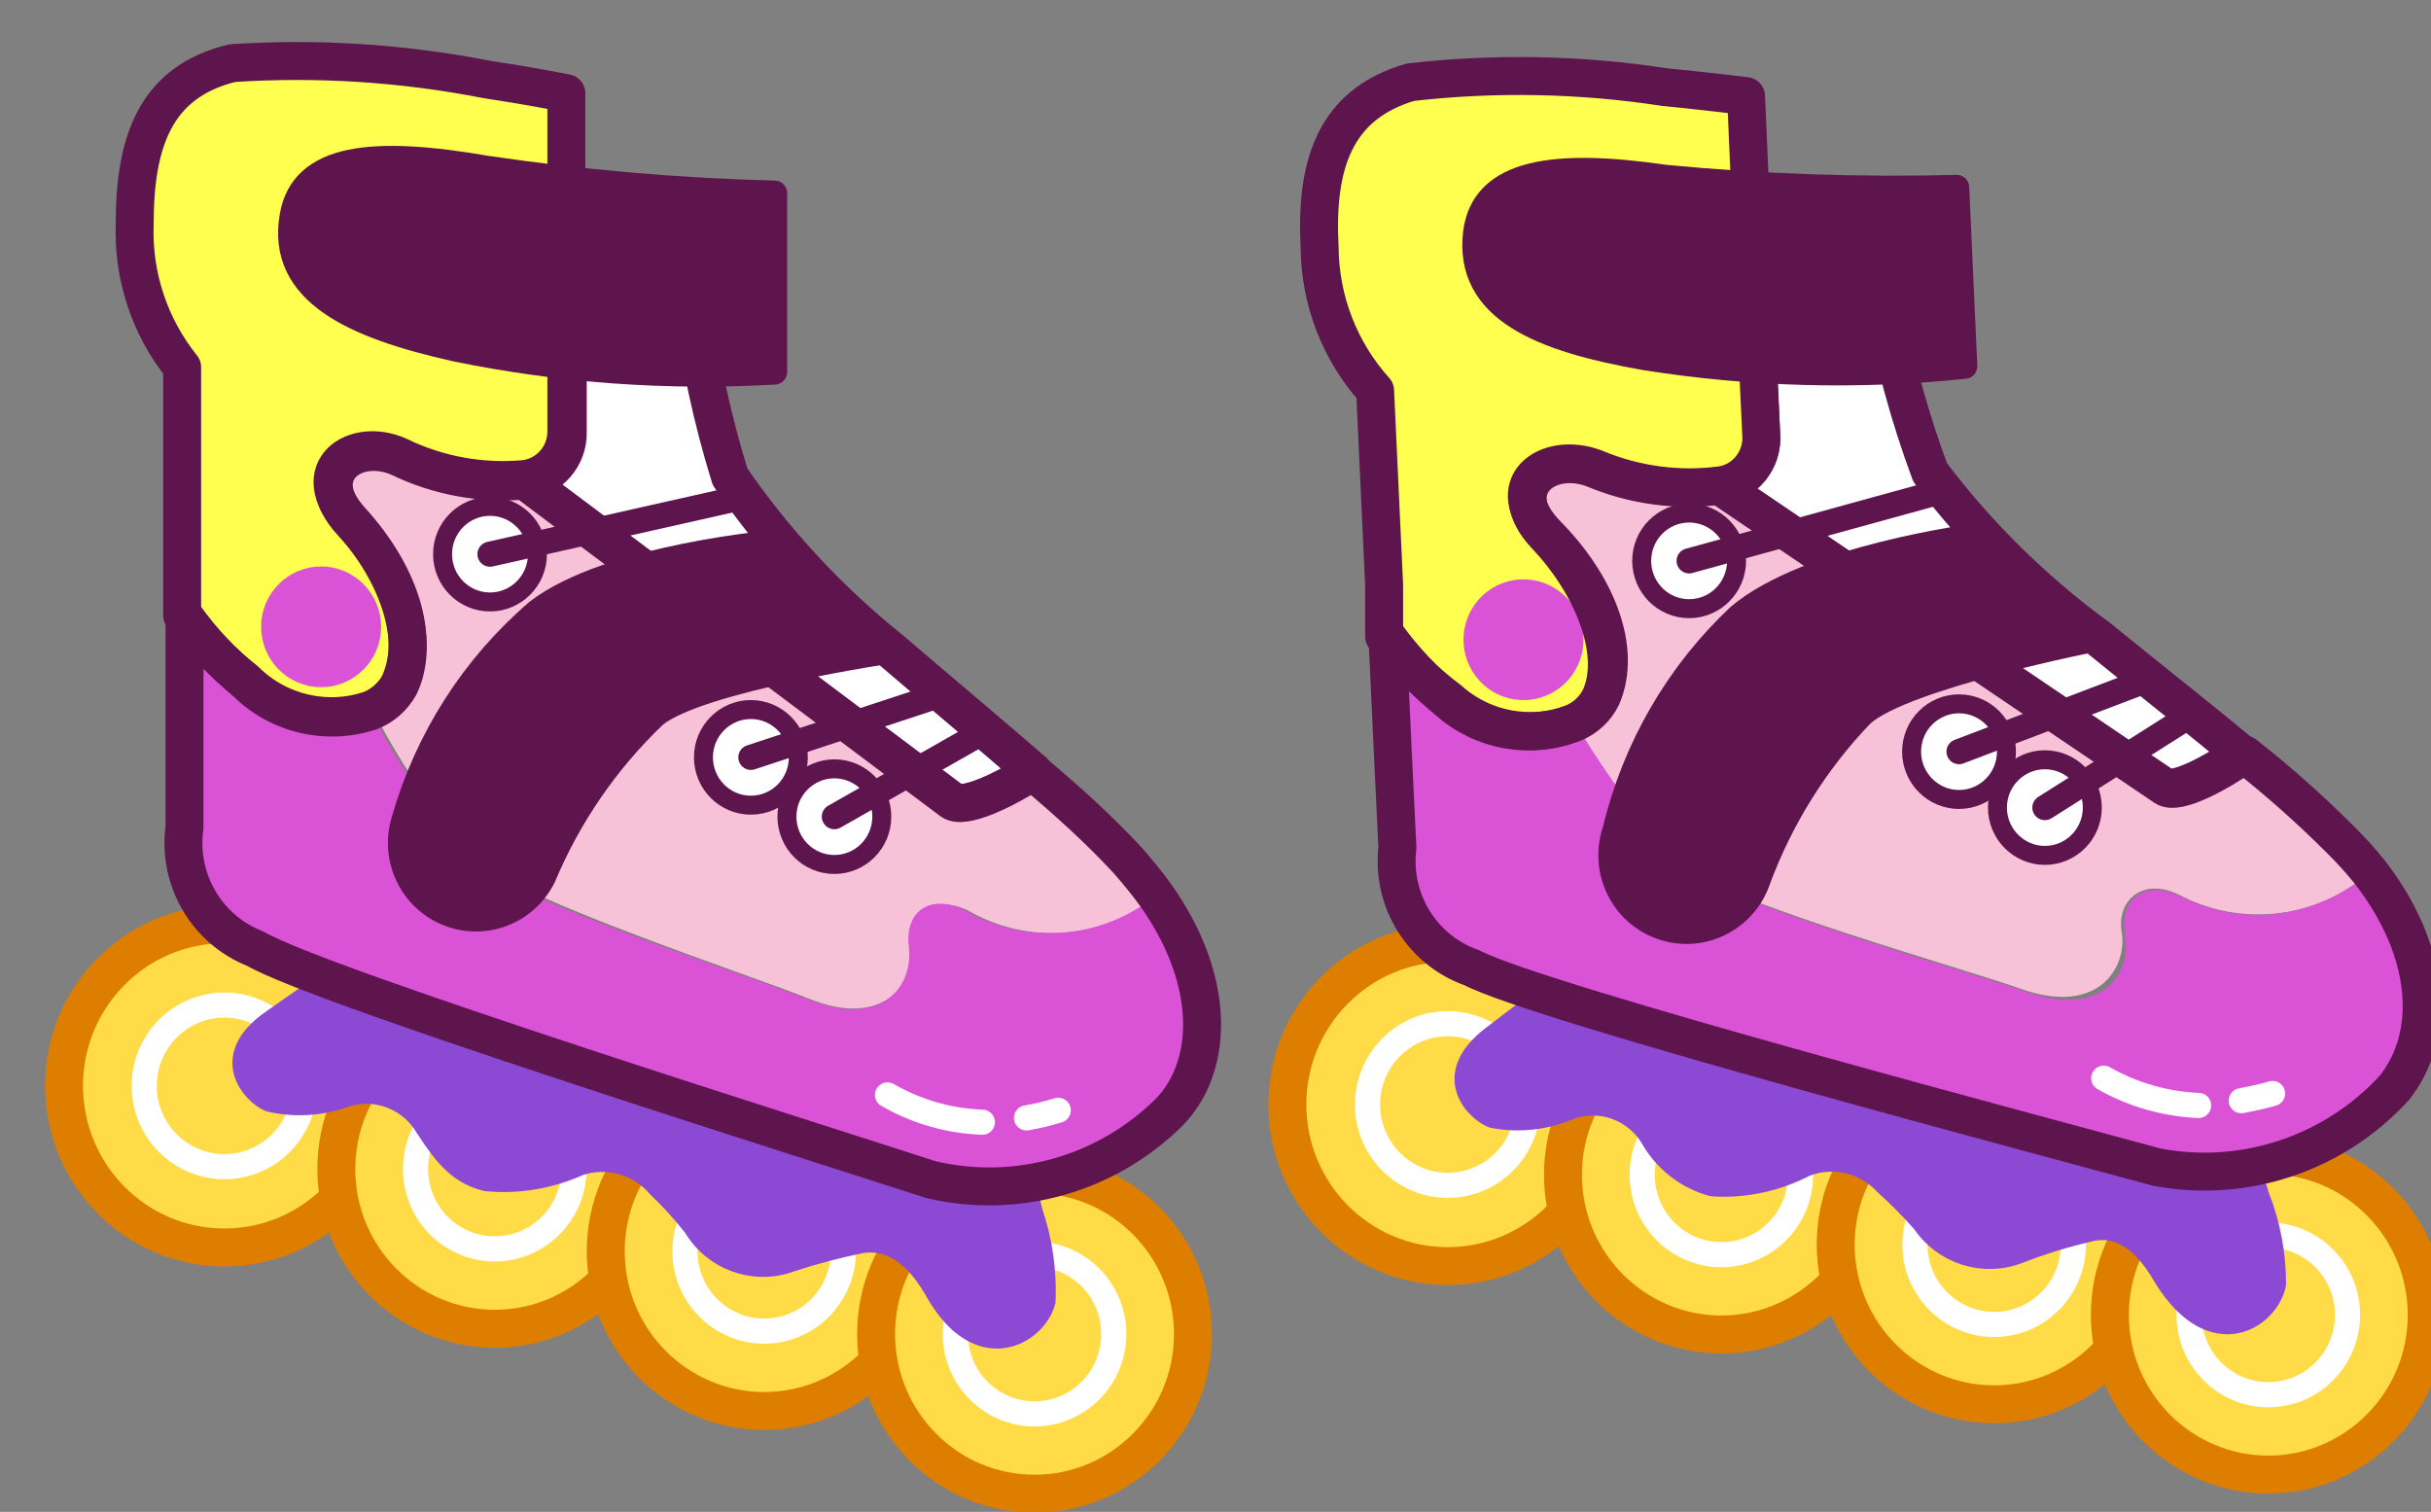 <svg version="1.1" width="82" height="51" viewBox="-1 -1 82 51" xmlns="http://www.w3.org/2000/svg" xmlns:xlink="http://www.w3.org/1999/xlink">
  <rect x="-1" y="-1" width="82" height="51" fill="#808080" stroke="none"/>
  <!-- Exported by Scratch - http://scratch.mit.edu/ -->
  <g id="ID0.659572493750602">
    <g id="Page-1">
      <g id="shoes-d-[people,fashion,shoes]">
        <g id="Left-Shoe">
          <path id="Oval" fill="#FFDB48" stroke="#DD7E00" stroke-width="1.28" stroke-linecap="round" stroke-linejoin="round" d="M 5.568 29.177 C 7.060 29.177 8.412 29.788 9.391 30.775 C 10.370 31.762 10.976 33.125 10.976 34.629 C 10.976 36.133 10.370 37.496 9.391 38.483 C 8.412 39.470 7.060 40.081 5.568 40.081 C 4.076 40.081 2.724 39.470 1.745 38.483 C 0.766 37.496 0.160 36.133 0.160 34.629 C 0.160 33.125 0.766 31.762 1.745 30.775 C 2.724 29.788 4.076 29.177 5.568 29.177 Z " transform="matrix(1, 0, 0, 1, 1, 1)"/>
          <path id="Oval" fill="none" stroke="#FFFFFF" stroke-width="0.848" stroke-linecap="round" stroke-linejoin="round" d="M 5.568 31.903 C 6.314 31.903 6.990 32.209 7.480 32.702 C 7.969 33.196 8.272 33.877 8.272 34.629 C 8.272 35.381 7.969 36.063 7.480 36.556 C 6.990 37.049 6.314 37.355 5.568 37.355 C 4.822 37.355 4.146 37.049 3.656 36.556 C 3.167 36.063 2.864 35.381 2.864 34.629 C 2.864 33.877 3.167 33.196 3.656 32.702 C 4.146 32.209 4.822 31.903 5.568 31.903 Z " transform="matrix(1, 0, 0, 1, 1, 1)"/>
          <path id="Oval" fill="#FFDB48" stroke="#DD7E00" stroke-width="1.28" stroke-linecap="round" stroke-linejoin="round" d="M 14.688 32.048 C 16.162 32.048 17.498 32.652 18.466 33.627 C 19.433 34.602 20.032 35.949 20.032 37.435 C 20.032 38.922 19.433 40.269 18.466 41.244 C 17.498 42.219 16.162 42.823 14.688 42.823 C 13.214 42.823 11.878 42.219 10.910 41.244 C 9.943 40.269 9.344 38.922 9.344 37.435 C 9.344 35.949 9.943 34.602 10.910 33.627 C 11.878 32.652 13.214 32.048 14.688 32.048 Z " transform="matrix(1, 0, 0, 1, 1, 1)"/>
          <path id="Oval" fill="none" stroke="#FFFFFF" stroke-width="0.848" stroke-linecap="round" stroke-linejoin="round" d="M 14.688 34.742 C 15.425 34.742 16.093 35.044 16.577 35.531 C 17.061 36.019 17.360 36.692 17.360 37.435 C 17.360 38.179 17.061 38.852 16.577 39.340 C 16.093 39.827 15.425 40.129 14.688 40.129 C 13.951 40.129 13.283 39.827 12.799 39.340 C 12.315 38.852 12.016 38.179 12.016 37.435 C 12.016 36.692 12.315 36.019 12.799 35.531 C 13.283 35.044 13.951 34.742 14.688 34.742 Z " transform="matrix(1, 0, 0, 1, 1, 1)"/>
          <path id="Oval" fill="#FFDB48" stroke="#DD7E00" stroke-width="1.28" stroke-linecap="round" stroke-linejoin="round" d="M 23.776 34.823 C 25.250 34.823 26.586 35.426 27.554 36.401 C 28.521 37.377 29.120 38.723 29.120 40.210 C 29.120 41.696 28.521 43.043 27.554 44.018 C 26.586 44.993 25.250 45.597 23.776 45.597 C 22.302 45.597 20.966 44.993 19.998 44.018 C 19.031 43.043 18.432 41.696 18.432 40.210 C 18.432 38.723 19.031 37.377 19.998 36.401 C 20.966 35.426 22.302 34.823 23.776 34.823 Z " transform="matrix(1, 0, 0, 1, 1, 1)"/>
          <path id="Oval" fill="none" stroke="#FFFFFF" stroke-width="0.848" stroke-linecap="round" stroke-linejoin="round" d="M 23.776 37.516 C 24.513 37.516 25.181 37.818 25.665 38.306 C 26.149 38.793 26.448 39.467 26.448 40.210 C 26.448 40.953 26.149 41.626 25.665 42.114 C 25.181 42.601 24.513 42.903 23.776 42.903 C 23.039 42.903 22.371 42.601 21.887 42.114 C 21.403 41.626 21.104 40.953 21.104 40.210 C 21.104 39.467 21.403 38.793 21.887 38.306 C 22.371 37.818 23.039 37.516 23.776 37.516 Z " transform="matrix(1, 0, 0, 1, 1, 1)"/>
          <path id="Oval" fill="#FFDB48" stroke="#DD7E00" stroke-width="1.28" stroke-linecap="round" stroke-linejoin="round" d="M 32.896 37.613 C 34.370 37.613 35.706 38.217 36.674 39.192 C 37.641 40.167 38.240 41.514 38.240 43 C 38.240 44.486 37.641 45.833 36.674 46.808 C 35.706 47.783 34.370 48.387 32.896 48.387 C 31.422 48.387 30.086 47.783 29.118 46.808 C 28.151 45.833 27.552 44.486 27.552 43 C 27.552 41.514 28.151 40.167 29.118 39.192 C 30.086 38.217 31.422 37.613 32.896 37.613 Z " transform="matrix(1, 0, 0, 1, 1, 1)"/>
          <path id="Oval" fill="none" stroke="#FFFFFF" stroke-width="0.848" stroke-linecap="round" stroke-linejoin="round" d="M 32.896 40.306 C 33.633 40.306 34.301 40.608 34.785 41.096 C 35.269 41.583 35.568 42.257 35.568 43 C 35.568 43.743 35.269 44.417 34.785 44.904 C 34.301 45.392 33.633 45.694 32.896 45.694 C 32.159 45.694 31.491 45.392 31.007 44.904 C 30.523 44.417 30.224 43.743 30.224 43 C 30.224 42.257 30.523 41.583 31.007 41.096 C 31.491 40.608 32.159 40.306 32.896 40.306 Z " transform="matrix(1, 0, 0, 1, 1, 1)"/>
          <path id="Shape" fill="#8B49D4" stroke="#8B49D4" stroke-width="0.848" d="M 11.392 29.548 L 7.216 32.468 C 5.424 33.710 6.624 34.871 7.104 35.081 C 7.966 35.282 8.869 35.220 9.696 34.903 C 10.753 34.599 11.881 35.057 12.432 36.016 C 13.072 37 13.536 37.532 14.400 37.758 C 15.462 37.862 16.532 37.684 17.504 37.242 C 18.476 36.910 19.551 37.203 20.224 37.984 C 20.666 38.405 21.078 38.858 21.456 39.339 C 22.110 40.448 23.455 40.929 24.656 40.484 C 25.433 40.228 26.223 40.018 27.024 39.855 C 27.808 39.726 28.736 40 29.584 41.468 C 31.024 44.081 32.912 42.952 33.184 41.871 C 33.222 40.863 33.076 39.857 32.752 38.903 L 32 35.823 L 11.392 29.548 Z " transform="matrix(1, 0, 0, 1, 1, 1)"/>
          <path id="Shape" fill="#FFFFFF" stroke="#5E154D" stroke-width="1.28" stroke-linecap="round" stroke-linejoin="round" d="M 15.728 14.210 L 30.128 25.016 C 30.544 25.323 31.968 24.613 32.864 24.032 C 31.456 22.806 29.888 21.500 28.064 19.935 C 25.975 18.264 24.142 16.291 22.624 14.081 C 22.026 12.144 21.597 10.158 21.344 8.145 L 17.152 8.145 L 17.152 12.565 C 17.174 13.403 16.555 14.118 15.728 14.210 Z " transform="matrix(1, 0, 0, 1, 1, 1)"/>
          <path id="Shape" fill="#F7C1D8" stroke="none" stroke-width="1" d="M 30.160 25.016 L 15.760 14.210 C 14.309 14.339 12.849 14.071 11.536 13.435 C 10.016 12.758 8.416 13.984 9.936 15.629 C 11.456 17.274 12.288 19.613 11.536 21.145 C 11.323 21.523 10.991 21.818 10.592 21.984 C 11.528 23.794 12.678 25.484 14.016 27.016 C 15.616 28.371 23.424 30.935 25.216 31.661 C 27.888 32.774 28.896 31.048 28.752 29.935 C 28.608 28.823 29.616 28.065 30.848 28.823 C 32.865 29.881 35.312 29.641 37.088 28.210 C 36.800 27.806 36.480 27.419 36.128 27.016 C 35.184 26 34.144 25.048 32.928 24.032 C 32 24.613 30.576 25.323 30.160 25.016 Z " transform="matrix(1, 0, 0, 1, 1, 1)"/>
          <path id="Shape" fill="#DA53D6" stroke="none" stroke-width="1" d="M 36.992 28.210 C 35.216 29.641 32.769 29.881 30.752 28.823 C 29.520 28.065 28.496 28.645 28.656 29.935 C 28.816 31.226 27.792 32.774 25.120 31.661 C 23.344 30.935 15.520 28.435 13.920 27.016 C 12.582 25.484 11.432 23.794 10.496 21.984 C 9.020 22.492 7.386 22.117 6.272 21.016 C 5.487 20.367 4.788 19.619 4.192 18.790 L 4.192 25.903 C 3.947 27.661 4.934 29.358 6.576 30 C 8.800 31.306 26.112 36.726 29.360 37.790 C 32.278 38.490 35.347 37.617 37.472 35.484 C 38.992 33.871 38.960 30.984 36.992 28.210 Z " transform="matrix(1, 0, 0, 1, 1, 1)"/>
          <path id="Shape" fill="#FFFF4F" stroke="#5E154D" stroke-width="1.28" stroke-linecap="round" stroke-linejoin="round" d="M 14.400 0.677 C 11.582 0.126 8.705 -0.059 5.840 0.129 C 3.232 0.758 2.544 2.790 2.544 5.548 C 2.478 7.304 3.046 9.023 4.144 10.387 L 4.144 18.758 C 4.760 19.585 5.481 20.328 6.288 20.968 C 7.402 22.069 9.036 22.443 10.512 21.935 C 10.911 21.770 11.243 21.475 11.456 21.097 C 12.208 19.484 11.456 17.339 9.856 15.581 C 8.256 13.823 9.984 12.710 11.456 13.387 C 12.769 14.023 14.229 14.290 15.680 14.161 C 16.494 14.070 17.109 13.374 17.104 12.548 L 17.104 1.145 C 17.104 1.145 16 0.919 14.400 0.677 Z " transform="matrix(1, 0, 0, 1, 1, 1)"/>
          <path id="Shape" fill="#5E154D" stroke="#5E154D" stroke-width="0.848" stroke-linecap="round" stroke-linejoin="round" d="M 11.632 25.645 C 12.416 22.913 13.980 20.473 16.128 18.629 C 18.560 16.758 24.256 16.290 24.256 16.290 L 28.176 19.935 C 28.176 19.935 21.552 20.903 20.080 22.129 C 18.473 23.661 17.198 25.511 16.336 27.565 C 15.748 28.771 14.335 29.315 13.098 28.810 C 11.862 28.306 11.222 26.925 11.632 25.645 Z " transform="matrix(1, 0, 0, 1, 1, 1)"/>
          <path id="Shape" fill="#5E154D" stroke="#5E154D" stroke-width="0.848" stroke-linecap="round" stroke-linejoin="round" d="M 24.128 4.516 L 24.128 10.548 C 20.526 10.759 16.912 10.499 13.376 9.774 C 9.904 9 7.408 7.855 7.856 5.290 C 8.208 3.242 10.592 3.016 14.416 3.677 C 17.634 4.152 20.877 4.432 24.128 4.516 Z " transform="matrix(1, 0, 0, 1, 1, 1)"/>
          <path id="Oval" fill="#DA53D6" stroke="#DA53D6" stroke-width="0.848" stroke-linecap="round" stroke-linejoin="round" d="M 8.832 17.532 C 9.273 17.532 9.673 17.713 9.963 18.005 C 10.253 18.297 10.432 18.700 10.432 19.145 C 10.432 19.590 10.253 19.993 9.963 20.285 C 9.673 20.577 9.273 20.758 8.832 20.758 C 8.391 20.758 7.991 20.577 7.701 20.285 C 7.411 19.993 7.232 19.590 7.232 19.145 C 7.232 18.700 7.411 18.297 7.701 18.005 C 7.991 17.713 8.391 17.532 8.832 17.532 Z " transform="matrix(1, 0, 0, 1, 1, 1)"/>
          <path id="Oval" fill="#FFFFFF" stroke="#5E154D" stroke-width="0.64" stroke-linecap="round" stroke-linejoin="round" d="M 14.528 15.081 C 14.969 15.081 15.369 15.261 15.659 15.553 C 15.949 15.845 16.128 16.249 16.128 16.694 C 16.128 17.139 15.949 17.542 15.659 17.834 C 15.369 18.126 14.969 18.306 14.528 18.306 C 14.087 18.306 13.687 18.126 13.397 17.834 C 13.107 17.542 12.928 17.139 12.928 16.694 C 12.928 16.249 13.107 15.845 13.397 15.553 C 13.687 15.261 14.087 15.081 14.528 15.081 Z " transform="matrix(1, 0, 0, 1, 1, 1)"/>
          <path id="Oval" fill="#FFFFFF" stroke="#5E154D" stroke-width="0.64" stroke-linecap="round" stroke-linejoin="round" d="M 23.328 21.935 C 23.769 21.935 24.169 22.116 24.459 22.408 C 24.749 22.700 24.928 23.103 24.928 23.548 C 24.928 23.993 24.749 24.397 24.459 24.689 C 24.169 24.981 23.769 25.161 23.328 25.161 C 22.887 25.161 22.487 24.981 22.197 24.689 C 21.907 24.397 21.728 23.993 21.728 23.548 C 21.728 23.103 21.907 22.700 22.197 22.408 C 22.487 22.116 22.887 21.935 23.328 21.935 Z " transform="matrix(1, 0, 0, 1, 1, 1)"/>
          <path id="Oval" fill="#FFFFFF" stroke="#5E154D" stroke-width="0.64" stroke-linecap="round" stroke-linejoin="round" d="M 26.144 23.935 C 26.585 23.935 26.985 24.116 27.275 24.408 C 27.565 24.700 27.744 25.103 27.744 25.548 C 27.744 25.993 27.565 26.397 27.275 26.689 C 26.985 26.981 26.585 27.161 26.144 27.161 C 25.703 27.161 25.303 26.981 25.013 26.689 C 24.723 26.397 24.544 25.993 24.544 25.548 C 24.544 25.103 24.723 24.700 25.013 24.408 C 25.303 24.116 25.703 23.935 26.144 23.935 Z " transform="matrix(1, 0, 0, 1, 1, 1)"/>
          <path id="Shape" fill="none" stroke="#5E154D" stroke-width="0.848" stroke-linecap="round" stroke-linejoin="round" d="M 14.528 16.694 L 23.136 14.758 " transform="matrix(1, 0, 0, 1, 1, 1)"/>
          <path id="Shape" fill="none" stroke="#5E154D" stroke-width="0.848" stroke-linecap="round" stroke-linejoin="round" d="M 23.328 23.548 L 29.840 21.403 " transform="matrix(1, 0, 0, 1, 1, 1)"/>
          <path id="Shape" fill="none" stroke="#5E154D" stroke-width="0.848" stroke-linecap="round" stroke-linejoin="round" d="M 26.144 25.548 L 31.280 22.629 " transform="matrix(1, 0, 0, 1, 1, 1)"/>
          <path id="Shape" fill="none" stroke="#5E154D" stroke-width="1.28" stroke-linecap="round" stroke-linejoin="round" d="M 36.992 28.210 C 36.704 27.806 36.384 27.419 36.032 27.016 C 35.088 26 34.048 25.048 32.832 24.032 C 31.936 24.613 30.512 25.323 30.096 25.016 L 15.696 14.210 C 14.245 14.339 12.785 14.071 11.472 13.435 C 9.952 12.758 8.352 13.984 9.872 15.629 C 11.392 17.274 12.224 19.613 11.472 21.145 C 11.259 21.523 10.927 21.818 10.528 21.984 C 9.052 22.492 7.418 22.117 6.304 21.016 C 5.519 20.367 4.820 19.619 4.224 18.790 L 4.224 25.903 C 3.979 27.661 4.966 29.358 6.608 30 C 8.832 31.306 26.144 36.726 29.392 37.790 C 32.300 38.478 35.354 37.606 37.472 35.484 C 38.992 33.871 38.960 30.984 36.992 28.210 Z " transform="matrix(1, 0, 0, 1, 1, 1)"/>
          <path id="Shape" fill="none" stroke="#FFFFFF" stroke-width="0.848" stroke-linecap="round" stroke-linejoin="round" d="M 32.624 35.710 C 32.987 35.649 33.345 35.562 33.696 35.452 " transform="matrix(1, 0, 0, 1, 1, 1)"/>
          <path id="Shape" fill="none" stroke="#FFFFFF" stroke-width="0.848" stroke-linecap="round" stroke-linejoin="round" d="M 27.936 34.935 C 28.913 35.499 30.011 35.815 31.136 35.855 " transform="matrix(1, 0, 0, 1, 1, 1)"/>
        </g>
        <g id="Right-Shoe">
          <path id="Oval" fill="#FFDB48" stroke="#DD7E00" stroke-width="1.28" stroke-linecap="round" stroke-linejoin="round" d="M 6.832 29.806 C 8.324 29.806 9.676 30.417 10.655 31.404 C 11.634 32.391 12.240 33.754 12.240 35.258 C 12.240 36.762 11.634 38.125 10.655 39.112 C 9.676 40.099 8.324 40.710 6.832 40.710 C 5.340 40.710 3.988 40.099 3.009 39.112 C 2.030 38.125 1.424 36.762 1.424 35.258 C 1.424 33.754 2.030 32.391 3.009 31.404 C 3.988 30.417 5.340 29.806 6.832 29.806 Z " transform="matrix(1, 0, 0, 1, 41, 1)"/>
          <path id="Oval" fill="none" stroke="#FFFFFF" stroke-width="0.848" stroke-linecap="round" stroke-linejoin="round" d="M 6.832 32.532 C 7.578 32.532 8.254 32.838 8.744 33.331 C 9.233 33.825 9.536 34.506 9.536 35.258 C 9.536 36.010 9.233 36.692 8.744 37.185 C 8.254 37.678 7.578 37.984 6.832 37.984 C 6.086 37.984 5.410 37.678 4.920 37.185 C 4.431 36.692 4.128 36.010 4.128 35.258 C 4.128 34.506 4.431 33.825 4.920 33.331 C 5.410 32.838 6.086 32.532 6.832 32.532 Z " transform="matrix(1, 0, 0, 1, 41, 1)"/>
          <path id="Oval" fill="#FFDB48" stroke="#DD7E00" stroke-width="1.28" stroke-linecap="round" stroke-linejoin="round" d="M 16.064 32.242 C 17.538 32.242 18.874 32.846 19.842 33.821 C 20.809 34.796 21.408 36.143 21.408 37.629 C 21.408 39.115 20.809 40.462 19.842 41.437 C 18.874 42.412 17.538 43.016 16.064 43.016 C 14.590 43.016 13.254 42.412 12.286 41.437 C 11.319 40.462 10.720 39.115 10.720 37.629 C 10.720 36.143 11.319 34.796 12.286 33.821 C 13.254 32.846 14.590 32.242 16.064 32.242 Z " transform="matrix(1, 0, 0, 1, 41, 1)"/>
          <path id="Oval" fill="none" stroke="#FFFFFF" stroke-width="0.848" stroke-linecap="round" stroke-linejoin="round" d="M 16.064 34.935 C 16.801 34.935 17.469 35.237 17.953 35.725 C 18.437 36.213 18.736 36.886 18.736 37.629 C 18.736 38.372 18.437 39.046 17.953 39.533 C 17.469 40.021 16.801 40.323 16.064 40.323 C 15.327 40.323 14.659 40.021 14.175 39.533 C 13.691 39.046 13.392 38.372 13.392 37.629 C 13.392 36.886 13.691 36.213 14.175 35.725 C 14.659 35.237 15.327 34.935 16.064 34.935 Z " transform="matrix(1, 0, 0, 1, 41, 1)"/>
          <path id="Oval" fill="#FFDB48" stroke="#DD7E00" stroke-width="1.28" stroke-linecap="round" stroke-linejoin="round" d="M 25.264 34.597 C 26.738 34.597 28.074 35.200 29.042 36.176 C 30.009 37.151 30.608 38.498 30.608 39.984 C 30.608 41.470 30.009 42.817 29.042 43.792 C 28.074 44.767 26.738 45.371 25.264 45.371 C 23.790 45.371 22.454 44.767 21.486 43.792 C 20.519 42.817 19.920 41.470 19.920 39.984 C 19.920 38.498 20.519 37.151 21.486 36.176 C 22.454 35.200 23.790 34.597 25.264 34.597 Z " transform="matrix(1, 0, 0, 1, 41, 1)"/>
          <path id="Oval" fill="none" stroke="#FFFFFF" stroke-width="0.848" stroke-linecap="round" stroke-linejoin="round" d="M 25.264 37.290 C 26.001 37.290 26.669 37.592 27.153 38.080 C 27.637 38.567 27.936 39.241 27.936 39.984 C 27.936 40.727 27.637 41.400 27.153 41.888 C 26.669 42.376 26.001 42.677 25.264 42.677 C 24.527 42.677 23.859 42.376 23.375 41.888 C 22.891 41.400 22.592 40.727 22.592 39.984 C 22.592 39.241 22.891 38.567 23.375 38.080 C 23.859 37.592 24.527 37.290 25.264 37.290 Z " transform="matrix(1, 0, 0, 1, 41, 1)"/>
          <path id="Oval" fill="#FFDB48" stroke="#DD7E00" stroke-width="1.28" stroke-linecap="round" stroke-linejoin="round" d="M 34.512 36.968 C 35.986 36.968 37.322 37.571 38.290 38.547 C 39.257 39.522 39.856 40.869 39.856 42.355 C 39.856 43.841 39.257 45.188 38.290 46.163 C 37.322 47.138 35.986 47.742 34.512 47.742 C 33.038 47.742 31.702 47.138 30.734 46.163 C 29.767 45.188 29.168 43.841 29.168 42.355 C 29.168 40.869 29.767 39.522 30.734 38.547 C 31.702 37.571 33.038 36.968 34.512 36.968 Z " transform="matrix(1, 0, 0, 1, 41, 1)"/>
          <path id="Oval" fill="none" stroke="#FFFFFF" stroke-width="0.848" stroke-linecap="round" stroke-linejoin="round" d="M 34.512 39.661 C 35.249 39.661 35.917 39.963 36.401 40.451 C 36.885 40.938 37.184 41.612 37.184 42.355 C 37.184 43.098 36.885 43.771 36.401 44.259 C 35.917 44.747 35.249 45.048 34.512 45.048 C 33.775 45.048 33.107 44.747 32.623 44.259 C 32.139 43.771 31.840 43.098 31.840 42.355 C 31.840 41.612 32.139 40.938 32.623 40.451 C 33.107 39.963 33.775 39.661 34.512 39.661 Z " transform="matrix(1, 0, 0, 1, 41, 1)"/>
          <path id="Shape" fill="#8B49D4" stroke="#8B49D4" stroke-width="0.848" stroke-linecap="round" stroke-linejoin="round" d="M 12.416 29.919 L 8.368 33.016 C 6.640 34.339 7.904 35.452 8.368 35.629 C 9.236 35.796 10.134 35.695 10.944 35.339 C 11.986 34.973 13.141 35.381 13.728 36.323 C 14.167 37.117 14.906 37.698 15.776 37.935 C 16.846 38.001 17.913 37.772 18.864 37.274 C 19.823 36.896 20.913 37.145 21.616 37.903 C 22.067 38.308 22.494 38.739 22.896 39.194 C 23.597 40.243 24.929 40.659 26.096 40.194 C 26.862 39.897 27.648 39.654 28.448 39.468 C 29.216 39.274 30.160 39.468 31.072 41.081 C 32.672 43.629 34.464 42.403 34.688 41.306 C 34.687 40.301 34.497 39.305 34.128 38.371 C 33.424 36.081 33.168 35.274 33.168 35.274 L 12.416 29.919 Z " transform="matrix(1, 0, 0, 1, 41, 1)"/>
          <path id="Shape" fill="#FFFFFF" stroke="#5E154D" stroke-width="1.28" stroke-linecap="round" stroke-linejoin="round" d="M 16 14.387 L 30.912 24.516 C 31.328 24.806 32.736 24.032 33.600 23.419 C 32.192 22.242 30.560 20.968 28.800 19.532 C 26.639 17.959 24.719 16.073 23.104 13.935 C 22.399 12.030 21.864 10.065 21.504 8.065 L 17.200 8.258 L 17.408 12.677 C 17.465 13.534 16.846 14.286 16 14.387 Z " transform="matrix(1, 0, 0, 1, 41, 1)"/>
          <path id="Shape" fill="#F7C1D8" stroke="none" stroke-width="1" d="M 30.960 24.516 L 16 14.387 C 14.555 14.574 13.087 14.374 11.744 13.806 C 10.144 13.210 8.656 14.500 10.144 16.065 C 11.632 17.629 12.672 19.952 11.984 21.516 C 11.794 21.908 11.470 22.217 11.072 22.387 C 12.104 24.133 13.328 25.756 14.720 27.226 C 16.416 28.484 24.320 30.694 26.112 31.339 C 28.832 32.323 29.760 30.565 29.568 29.452 C 29.376 28.339 30.336 27.532 31.616 28.242 C 33.694 29.283 36.189 28.959 37.936 27.419 C 37.617 27.023 37.275 26.646 36.912 26.290 C 35.901 25.282 34.833 24.334 33.712 23.452 C 32.784 24.032 31.376 24.806 30.960 24.516 Z " transform="matrix(1, 0, 0, 1, 41, 1)"/>
          <path id="Shape" fill="#DA53D6" stroke="none" stroke-width="1" d="M 37.936 27.419 C 36.229 28.937 33.792 29.292 31.728 28.323 C 30.448 27.613 29.456 28.242 29.680 29.532 C 29.904 30.823 28.944 32.403 26.224 31.419 C 24.416 30.774 16.528 28.565 14.832 27.306 C 13.440 25.837 12.216 24.214 11.184 22.468 C 9.742 23.041 8.103 22.748 6.944 21.710 C 6.134 21.067 5.413 20.319 4.800 19.484 L 5.136 26.597 C 4.925 28.374 5.971 30.059 7.648 30.645 C 9.920 31.839 27.456 36.468 30.752 37.371 C 33.695 37.927 36.715 36.923 38.752 34.710 C 40.192 32.919 40 30.081 37.936 27.419 Z " transform="matrix(1, 0, 0, 1, 41, 1)"/>
          <path id="Shape" fill="#FFFF4F" stroke="#5E154D" stroke-width="1.28" stroke-linecap="round" stroke-linejoin="round" d="M 14.128 0.935 C 11.294 0.502 8.416 0.448 5.568 0.774 C 2.992 1.532 2.368 3.597 2.512 6.339 C 2.524 8.129 3.191 9.852 4.384 11.177 L 4.688 17.742 L 4.688 19.468 C 5.322 20.277 6.059 20.998 6.880 21.613 C 8.039 22.651 9.678 22.944 11.120 22.371 C 11.518 22.201 11.842 21.892 12.032 21.500 C 12.720 19.887 11.856 17.742 10.192 16.048 C 8.528 14.355 10.192 13.194 11.792 13.790 C 13.135 14.357 14.603 14.558 16.048 14.371 C 16.875 14.247 17.467 13.502 17.408 12.661 L 17.200 8.242 L 16.896 1.242 C 16.896 1.242 15.728 1.097 14.128 0.935 Z " transform="matrix(1, 0, 0, 1, 41, 1)"/>
          <path id="Shape" fill="#5E154D" stroke="#5E154D" stroke-width="0.848" stroke-linecap="round" stroke-linejoin="round" d="M 12.480 26 C 13.142 23.236 14.594 20.729 16.656 18.790 C 18.992 16.806 24.656 16.081 24.656 16.081 L 28.800 19.532 C 28.800 19.532 22.224 20.806 20.800 22.097 C 19.261 23.698 18.068 25.604 17.296 27.694 C 16.832 29.034 15.378 29.742 14.048 29.274 C 12.718 28.807 12.016 27.341 12.480 26 Z " transform="matrix(1, 0, 0, 1, 41, 1)"/>
          <path id="Shape" fill="#5E154D" stroke="#5E154D" stroke-width="0.848" stroke-linecap="round" stroke-linejoin="round" d="M 24 4.323 L 24.272 10.355 C 20.680 10.728 17.055 10.631 13.488 10.065 C 10 9.452 7.456 8.452 7.776 5.839 C 8.048 3.774 10.416 3.435 14.176 3.984 C 17.441 4.295 20.722 4.408 24 4.323 Z " transform="matrix(1, 0, 0, 1, 41, 1)"/>
          <path id="Oval" fill="#DA53D6" stroke="#DA53D6" stroke-width="0.848" stroke-linecap="round" stroke-linejoin="round" d="M 9.395 18.019 C 9.836 18.019 10.236 18.199 10.526 18.491 C 10.815 18.783 10.995 19.187 10.995 19.632 C 10.995 20.077 10.815 20.480 10.526 20.772 C 10.236 21.064 9.836 21.245 9.395 21.245 C 8.953 21.245 8.553 21.064 8.263 20.772 C 7.974 20.480 7.795 20.077 7.795 19.632 C 7.795 19.187 7.974 18.783 8.263 18.491 C 8.553 18.199 8.953 18.019 9.395 18.019 Z " transform="matrix(0.999, -0.046, 0.046, 0.999, 40.1, 1.4)"/>
          <path id="Oval" fill="#FFFFFF" stroke="#5E154D" stroke-width="0.64" stroke-linecap="round" stroke-linejoin="round" d="M 14.976 15.306 C 15.417 15.306 15.817 15.487 16.107 15.779 C 16.397 16.071 16.576 16.474 16.576 16.919 C 16.576 17.364 16.397 17.768 16.107 18.060 C 15.817 18.352 15.417 18.532 14.976 18.532 C 14.535 18.532 14.135 18.352 13.845 18.060 C 13.555 17.768 13.376 17.364 13.376 16.919 C 13.376 16.474 13.555 16.071 13.845 15.779 C 14.135 15.487 14.535 15.306 14.976 15.306 Z " transform="matrix(1, 0, 0, 1, 41, 1)"/>
          <path id="Oval" fill="#FFFFFF" stroke="#5E154D" stroke-width="0.64" stroke-linecap="round" stroke-linejoin="round" d="M 24.080 21.742 C 24.521 21.742 24.921 21.923 25.211 22.215 C 25.501 22.507 25.680 22.910 25.680 23.355 C 25.680 23.800 25.501 24.203 25.211 24.495 C 24.921 24.787 24.521 24.968 24.080 24.968 C 23.639 24.968 23.239 24.787 22.949 24.495 C 22.659 24.203 22.480 23.800 22.480 23.355 C 22.480 22.910 22.659 22.507 22.949 22.215 C 23.239 21.923 23.639 21.742 24.080 21.742 Z " transform="matrix(1, 0, 0, 1, 41, 1)"/>
          <path id="Oval" fill="#FFFFFF" stroke="#5E154D" stroke-width="0.64" stroke-linecap="round" stroke-linejoin="round" d="M 26.976 23.629 C 27.417 23.629 27.817 23.810 28.107 24.102 C 28.397 24.394 28.576 24.797 28.576 25.242 C 28.576 25.687 28.397 26.090 28.107 26.382 C 27.817 26.674 27.417 26.855 26.976 26.855 C 26.535 26.855 26.135 26.674 25.845 26.382 C 25.555 26.090 25.376 25.687 25.376 25.242 C 25.376 24.797 25.555 24.394 25.845 24.102 C 26.135 23.810 26.535 23.629 26.976 23.629 Z " transform="matrix(1, 0, 0, 1, 41, 1)"/>
          <path id="Shape" fill="none" stroke="#5E154D" stroke-width="0.848" stroke-linecap="round" stroke-linejoin="round" d="M 14.976 16.919 L 23.472 14.581 " transform="matrix(1, 0, 0, 1, 41, 1)"/>
          <path id="Shape" fill="none" stroke="#5E154D" stroke-width="0.848" stroke-linecap="round" stroke-linejoin="round" d="M 24.080 23.355 L 30.480 20.919 " transform="matrix(1, 0, 0, 1, 41, 1)"/>
          <path id="Shape" fill="none" stroke="#5E154D" stroke-width="0.848" stroke-linecap="round" stroke-linejoin="round" d="M 26.976 25.242 L 31.968 22.081 " transform="matrix(1, 0, 0, 1, 41, 1)"/>
          <path id="Shape" fill="none" stroke="#5E154D" stroke-width="1.28" stroke-linecap="round" stroke-linejoin="round" d="M 37.936 27.419 C 37.617 27.023 37.275 26.646 36.912 26.290 C 35.901 25.282 34.833 24.334 33.712 23.452 C 32.848 24.065 31.440 24.839 31.024 24.548 L 16 14.387 C 14.555 14.574 13.087 14.374 11.744 13.806 C 10.144 13.210 8.656 14.500 10.144 16.065 C 11.632 17.629 12.672 19.952 11.984 21.516 C 11.794 21.908 11.470 22.217 11.072 22.387 C 9.630 22.960 7.991 22.667 6.832 21.629 C 6.067 21.004 5.384 20.283 4.800 19.484 C 4.960 22.919 5.072 25.355 5.136 26.597 C 4.925 28.374 5.971 30.059 7.648 30.645 C 9.920 31.839 27.456 36.468 30.752 37.371 C 33.695 37.927 36.715 36.923 38.752 34.710 C 40.192 32.919 40 30.081 37.936 27.419 Z " transform="matrix(1, 0, 0, 1, 41, 1)"/>
          <path id="Shape" fill="none" stroke="#FFFFFF" stroke-width="0.848" stroke-linecap="round" stroke-linejoin="round" d="M 33.600 35.129 C 33.956 35.066 34.308 34.985 34.656 34.887 " transform="matrix(1, 0, 0, 1, 41, 1)"/>
          <path id="Shape" fill="none" stroke="#FFFFFF" stroke-width="0.848" stroke-linecap="round" stroke-linejoin="round" d="M 28.960 34.371 C 29.940 34.927 31.036 35.242 32.160 35.290 " transform="matrix(1, 0, 0, 1, 41, 1)"/>
        </g>
      </g>
    </g>
  </g>
</svg>